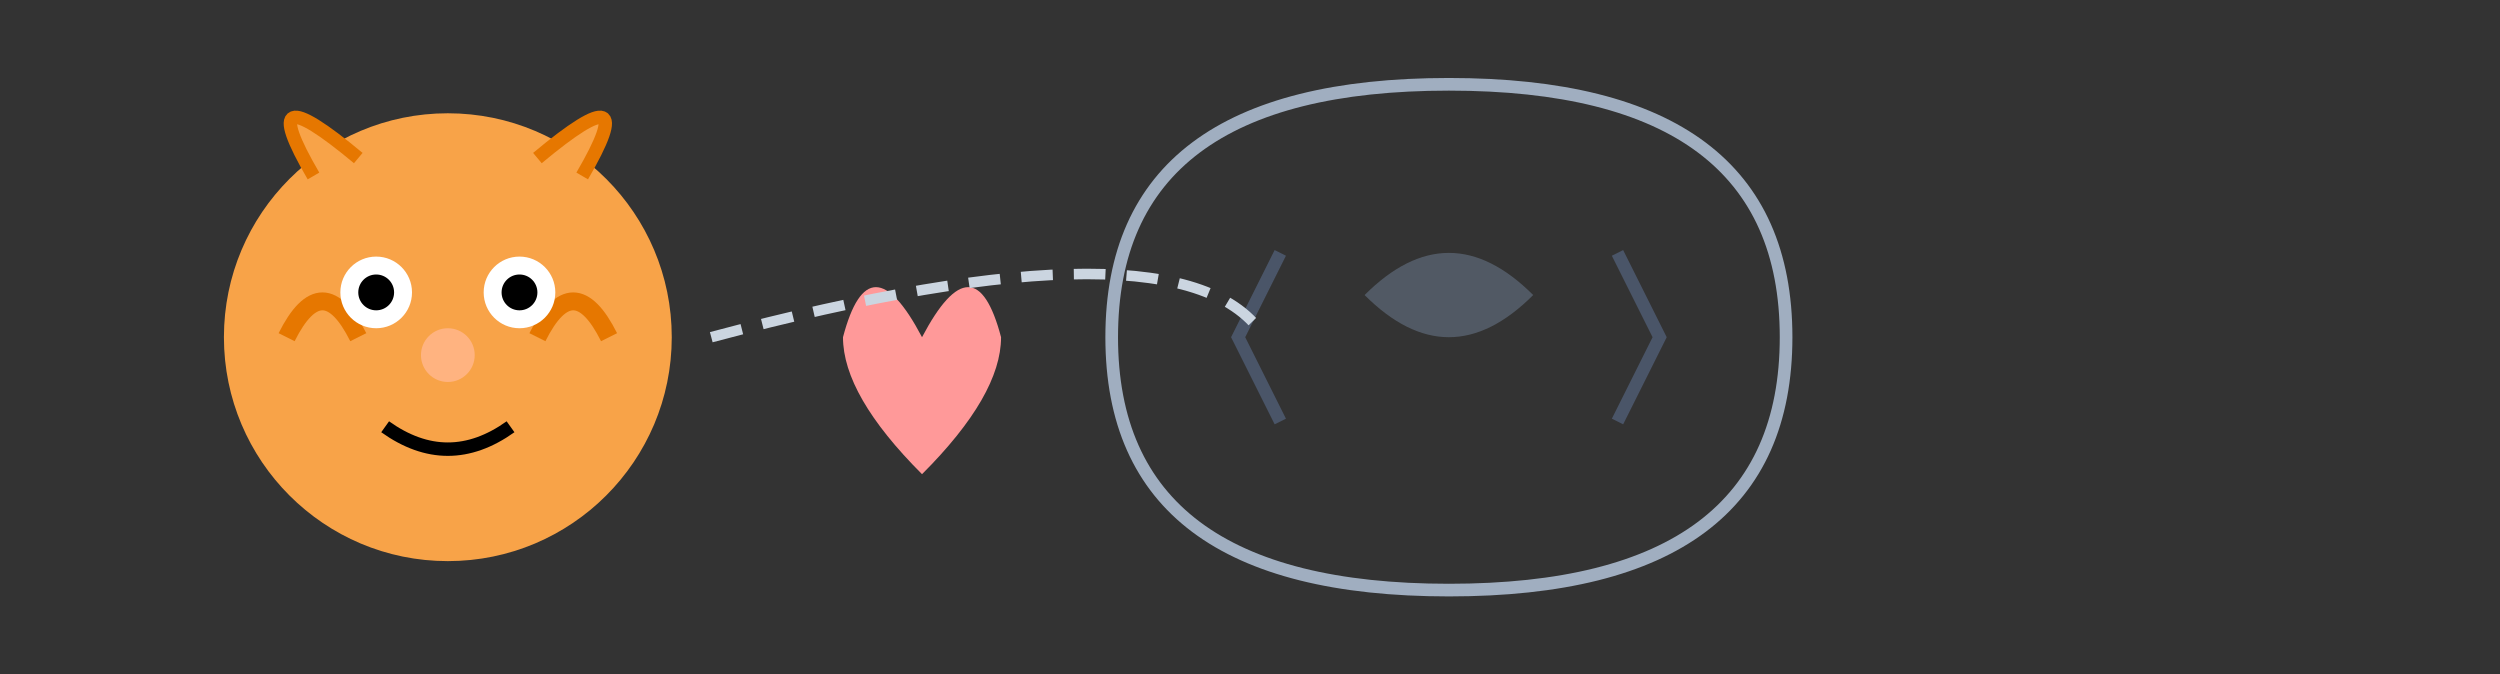 <svg xmlns="http://www.w3.org/2000/svg" version="1.1" width="949" height="256" viewbox="0 0 949 256">
  <rect width="100%" height="100%" fill="#333333" stroke="none"/>
  <!-- Left side: Tiger cub (child) -->
  <g transform="translate(170, 128) scale(3.4)">
    <!-- Tiger face -->
    <circle cx="0" cy="0" r="25" fill="#f8a348" />
    
    <!-- Tiger ears -->
    <path d="M-15 -18 Q-22 -30 -10 -20" fill="#f8a348" stroke="#e67700" stroke-width="1.5" />
    <path d="M15 -18 Q22 -30 10 -20" fill="#f8a348" stroke="#e67700" stroke-width="1.5" />
    
    <!-- Tiger stripes (simplified) -->
    <path d="M-18 0 Q-14 -8 -10 0" stroke="#e67700" stroke-width="2" fill="none" />
    <path d="M18 0 Q14 -8 10 0" stroke="#e67700" stroke-width="2" fill="none" />
    
    <!-- Tiger eyes -->
    <circle cx="-8" cy="-5" r="4" fill="white" />
    <circle cx="8" cy="-5" r="4" fill="white" />
    <circle cx="-8" cy="-5" r="2" fill="black" />
    <circle cx="8" cy="-5" r="2" fill="black" />
    
    <!-- Tiger nose and mouth -->
    <circle cx="0" cy="2" r="3" fill="#ffb380" />
    <path d="M-7 10 Q0 15 7 10" stroke="black" stroke-width="1.5" fill="none" />
  </g>
  
  <!-- Center: Small heart (symbolizing love for mother) -->
  <path d="M320 128 Q330 90 350 128 Q370 90 380 128 Q380 150 350 180 Q320 150 320 128" fill="#ff9999" />
  
  <!-- Right side: Mother silhouette with code/art elements -->
  <g transform="translate(550, 128) scale(3.2)">
    <!-- Mother silhouette (larger tiger outline) -->
    <path d="M0 -30 Q40 -30 40 0 Q40 30 0 30 Q-40 30 -40 0 Q-40 -30 0 -30" fill="none" stroke="#a0aec0" stroke-width="1.5" />
    
    <!-- Simplified code brackets (representing code) -->
    <path d="M-20 -10 L-25 0 L-20 10" stroke="#4a5568" stroke-width="1.5" fill="none" />
    <path d="M20 -10 L25 0 L20 10" stroke="#4a5568" stroke-width="1.5" fill="none" />
    
    <!-- Artistic elements (brush stroke suggestion) -->
    <path d="M-10 -5 Q0 -15 10 -5 Q0 5 -10 -5" fill="#718096" opacity="0.5" />
  </g>
  
  <!-- Connecting dotted line (showing relationship) -->
  <path d="M270 128 Q450 80 480 128" stroke="#cbd5e0" stroke-width="4" stroke-dasharray="12,8" fill="none" />
</svg>
